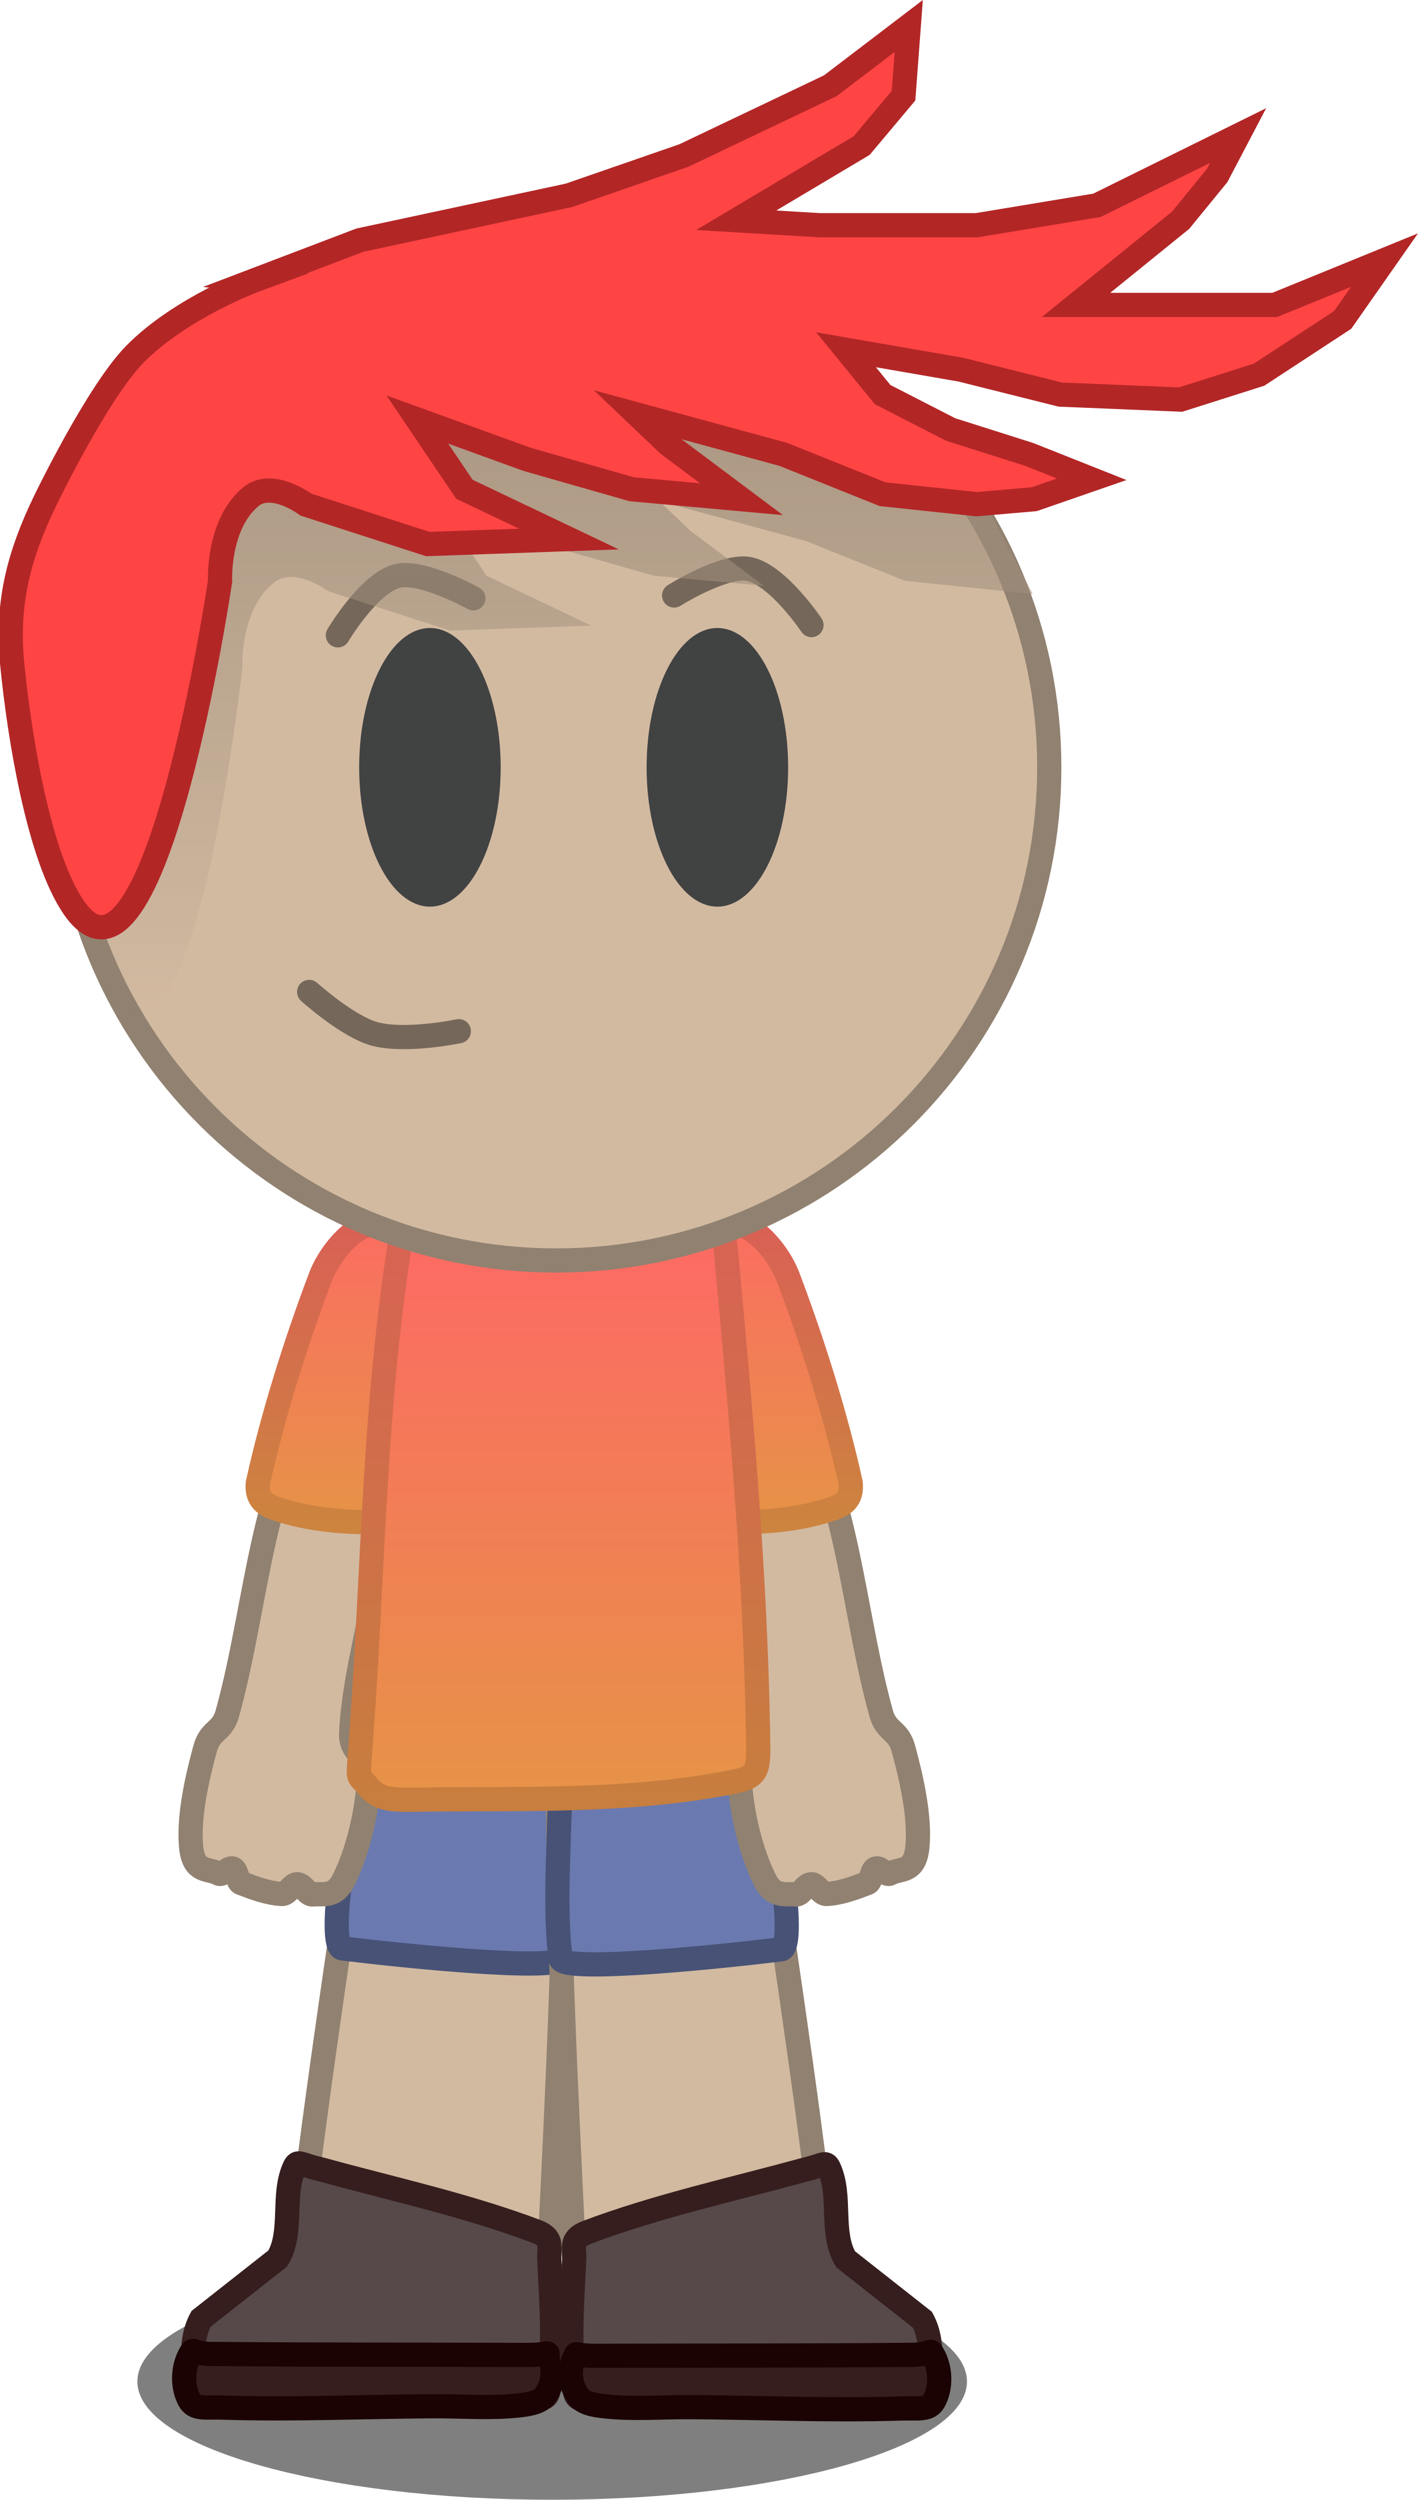 <svg version="1.1" xmlns="http://www.w3.org/2000/svg" xmlns:xlink="http://www.w3.org/1999/xlink" width="81.958" height="144.462" viewBox="0,0,81.958,144.462"><defs><linearGradient x1="227.989" y1="171.884" x2="227.989" y2="189.142" gradientUnits="userSpaceOnUse" id="color-1"><stop offset="0" stop-color="#fb6d61"/><stop offset="1" stop-color="#e69347"/></linearGradient><linearGradient x1="227.989" y1="171.884" x2="227.989" y2="189.142" gradientUnits="userSpaceOnUse" id="color-2"><stop offset="0" stop-color="#d96055"/><stop offset="1" stop-color="#cd843f"/></linearGradient><linearGradient x1="252.126" y1="171.884" x2="252.126" y2="189.142" gradientUnits="userSpaceOnUse" id="color-3"><stop offset="0" stop-color="#fb6d61"/><stop offset="1" stop-color="#e69347"/></linearGradient><linearGradient x1="252.126" y1="171.884" x2="252.126" y2="189.142" gradientUnits="userSpaceOnUse" id="color-4"><stop offset="0" stop-color="#d96055"/><stop offset="1" stop-color="#cd843f"/></linearGradient><linearGradient x1="240.305" y1="169.609" x2="240.305" y2="205.175" gradientUnits="userSpaceOnUse" id="color-5"><stop offset="0" stop-color="#ff6666"/><stop offset="1" stop-color="#e69347"/></linearGradient><linearGradient x1="240.305" y1="169.609" x2="240.305" y2="205.175" gradientUnits="userSpaceOnUse" id="color-6"><stop offset="0" stop-color="#d96055"/><stop offset="1" stop-color="#c77e3e"/></linearGradient><linearGradient x1="238.82" y1="115.153" x2="238.82" y2="159.754" gradientUnits="userSpaceOnUse" id="color-7"><stop offset="0" stop-color="#a08e7b"/><stop offset="1" stop-color="#a08e7b" stop-opacity="0"/></linearGradient><linearGradient x1="238.82" y1="115.153" x2="238.82" y2="159.754" gradientUnits="userSpaceOnUse" id="color-8"><stop offset="0" stop-color="#000000"/><stop offset="1" stop-color="#000000" stop-opacity="0"/></linearGradient></defs><g transform="translate(-208.021,-101.167)"><g data-paper-data="{&quot;isPaintingLayer&quot;:true}" fill-rule="nonzero" stroke-linejoin="miter" stroke-miterlimit="10" stroke-dasharray="" stroke-dashoffset="0" style="mix-blend-mode: normal"><path d="M263.911,238.796c0,3.774 -10.734,6.833 -23.975,6.833c-13.241,0 -23.975,-3.059 -23.975,-6.833c0,-3.774 10.734,-6.833 23.975,-6.833c13.241,0 23.975,3.059 23.975,6.833z" fill-opacity="0.5" fill="#000000" stroke="#000000" stroke-width="0" stroke-linecap="butt"/><g data-paper-data="{&quot;index&quot;:null}" stroke-width="1.4" stroke-linecap="round"><path d="M232.195,200.921c1.983,-0.372 4.004,-0.144 5.881,0.344c0.799,0.207 1.4,0.832 2.076,1.61c0.39,0.481 0.573,-0.578 0.556,1.986c-0.067,10.257 -0.643,20.565 -1.138,30.831c-0.124,2.566 0.033,1.775 -0.376,2.313c-0.499,0.647 -0.889,0.748 -1.92,0.683c-4.122,-0.26 -8.096,-0.216 -11.927,-1.462c-0.979,-0.317 -0.693,-0.229 -0.446,-2.597c0.966,-9.472 2.434,-18.898 3.791,-28.303c0.34,-2.353 0.611,-2.497 1.253,-3.474c0.615,-0.931 1.404,-1.75 2.249,-1.93z" data-paper-data="{&quot;origPos&quot;:null,&quot;origRot&quot;:0}" fill="#d2baa1" stroke="#918170"/><path d="M224.075,231.685c0.922,-1.542 0.214,-3.649 0.967,-5.277c0.194,-0.418 0.321,-0.154 1.41,0.097c4.188,1.152 8.497,2.082 12.578,3.621c1.02,0.384 0.698,0.964 0.737,1.596c0.133,2.628 0.319,5.146 -0.06,7.691c-0.155,0.602 -0.873,0.284 -1.281,0.334c-1.602,0.125 -3.206,0.071 -4.805,0.092c-4.095,0.051 -8.061,0.204 -12.078,0.078c-1.01,-0.029 -1.713,0.163 -1.936,-0.445c-0.495,-1.349 -0.642,-3.047 0.033,-4.296z" data-paper-data="{&quot;origPos&quot;:null}" fill="#574949" stroke="#361e1e"/><path d="M220.525,237.205c5.963,0.052 11.937,0.033 17.939,0.054c1.5,0.006 1.078,-0.272 1.277,0.096c0.341,0.632 0.278,1.532 -0.149,2.147c-0.257,0.494 -0.981,0.609 -1.592,0.675c-1.66,0.182 -3.318,0.035 -5.025,0.047c-4.022,0.028 -8.061,0.204 -12.078,0.078c-1.01,-0.029 -1.629,0.127 -1.936,-0.445c-0.426,-0.796 -0.379,-1.89 0.065,-2.663c0.232,-0.401 -0.012,0.039 1.498,0.012z" fill="#361e1e" stroke="#1b0303"/><path d="M235.607,200.379c0.916,0.02 1.901,0.82 2.771,0.905c0.692,0.068 1.134,0.993 1.72,1.248c0.338,0.157 0.497,-0.189 0.482,0.649c-0.058,3.355 0.404,7.768 -0.025,11.126c-0.107,0.839 -9.422,-0.133 -12.743,-0.54c-0.849,-0.104 0.081,-7.03 1.257,-10.107c0.295,-0.77 1.143,-1.778 1.701,-2.098c0.533,-0.305 0.786,-0.523 1.518,-0.582c0,0 2.521,-0.618 3.32,-0.601z" data-paper-data="{&quot;origPos&quot;:null,&quot;origRot&quot;:0}" fill="#6a7ab0" stroke="#475276"/></g><g data-paper-data="{&quot;origPos&quot;:null,&quot;origRot&quot;:0,&quot;index&quot;:null}" stroke-width="1.4" stroke-linecap="round"><path d="M229.6,186.322c0.37,0.932 0.586,2.584 0.454,4.14c-0.316,3.707 -1.533,7.106 -1.736,10.81c-0.076,1.407 1.096,1.162 1.03,2.595c-0.102,2.17 -0.725,4.461 -1.423,5.857c-0.518,1.142 -1.227,0.86 -1.826,0.924c-0.325,0.036 -0.523,-0.572 -0.902,-0.593c-0.279,-0.014 -0.558,0.57 -0.859,0.566c-0.816,-0.035 -1.628,-0.342 -2.396,-0.637c-0.194,-0.074 -0.238,-0.757 -0.462,-0.835c-0.264,-0.098 -0.586,0.432 -0.836,0.289c-0.552,-0.313 -1.413,-0.008 -1.57,-1.485c-0.186,-1.746 0.341,-4.037 0.795,-5.71c0.3,-1.136 0.982,-0.953 1.289,-2.044c0.96,-3.425 1.489,-7.519 2.374,-11.075c0.342,-1.371 0.766,-2.87 1.341,-3.513c0.851,-1.078 1.809,-1.513 2.702,-1.369c0.754,0.125 1.493,0.766 2.024,2.08z" data-paper-data="{&quot;origPos&quot;:null}" fill="#d2baa1" stroke="#918170"/><path d="M226.535,174.99c0.455,-1.206 1.395,-2.295 2.13,-2.75c0.942,-0.583 1.744,-0.337 2.486,-0.062c0.669,0.259 1.341,0.712 1.674,1.633c0.296,0.813 0.289,2.054 0.128,3.306c-0.46,3.591 -1.347,7.405 -2.227,11.144c-0.104,0.94 0.265,0.863 -0.301,0.874c-2.266,0.043 -4.499,-0.102 -6.497,-0.803c-0.508,-0.181 -1.102,-0.468 -1.004,-1.459c0.853,-3.87 2.156,-8.025 3.611,-11.884z" data-paper-data="{&quot;origPos&quot;:null}" fill="url(#color-1)" stroke="url(#color-2)"/></g><g stroke-width="1.4" stroke-linecap="round"><path d="M248.78,200.974c0.845,0.18 1.634,0.999 2.249,1.93c0.643,0.976 0.914,1.12 1.253,3.474c1.357,9.405 2.825,18.831 3.791,28.303c0.247,2.368 0.533,2.28 -0.446,2.597c-3.831,1.246 -7.805,1.203 -11.927,1.462c-1.031,0.065 -1.421,-0.037 -1.92,-0.683c-0.409,-0.538 -0.252,0.254 -0.376,-2.313c-0.495,-10.266 -1.071,-20.574 -1.138,-30.831c-0.017,-2.564 0.166,-1.504 0.556,-1.986c0.676,-0.778 1.278,-1.403 2.076,-1.61c1.877,-0.487 3.898,-0.715 5.881,-0.344z" data-paper-data="{&quot;origPos&quot;:null,&quot;origRot&quot;:0}" fill="#d2baa1" stroke="#918170"/><path d="M261.335,235.226c0.675,1.249 0.528,2.948 0.033,4.296c-0.223,0.608 -0.926,0.415 -1.936,0.445c-4.016,0.127 -7.982,-0.026 -12.078,-0.078c-1.599,-0.02 -3.203,0.034 -4.805,-0.092c-0.408,-0.05 -1.125,0.268 -1.281,-0.334c-0.379,-2.545 -0.193,-5.063 -0.06,-7.691c0.039,-0.632 -0.284,-1.211 0.737,-1.596c4.081,-1.539 8.39,-2.469 12.578,-3.621c1.089,-0.251 1.216,-0.515 1.41,-0.097c0.752,1.629 0.045,3.735 0.967,5.277z" data-paper-data="{&quot;origPos&quot;:null}" fill="#574949" stroke="#361e1e"/><path d="M260.449,237.258c1.51,0.027 1.266,-0.413 1.498,-0.012c0.444,0.773 0.491,1.868 0.065,2.663c-0.307,0.571 -0.926,0.415 -1.936,0.445c-4.016,0.127 -8.056,-0.05 -12.078,-0.078c-1.707,-0.012 -3.366,0.135 -5.025,-0.047c-0.611,-0.066 -1.335,-0.181 -1.592,-0.675c-0.427,-0.615 -0.491,-1.516 -0.149,-2.147c0.199,-0.368 -0.223,-0.09 1.277,-0.096c6.001,-0.021 11.976,-0.001 17.939,-0.054z" fill="#361e1e" stroke="#1b0303"/><path d="M248.688,201.032c0.732,0.059 0.985,0.278 1.518,0.582c0.557,0.319 1.406,1.328 1.701,2.098c1.176,3.076 2.106,10.003 1.257,10.107c-3.321,0.408 -12.636,1.379 -12.743,0.54c-0.429,-3.358 0.033,-7.771 -0.025,-11.126c-0.015,-0.839 0.144,-0.492 0.482,-0.649c0.586,-0.254 1.027,-1.18 1.72,-1.248c0.869,-0.085 1.854,-0.885 2.771,-0.905c0.799,-0.017 3.32,0.601 3.32,0.601z" data-paper-data="{&quot;origPos&quot;:null,&quot;origRot&quot;:0}" fill="#6a7ab0" stroke="#475276"/></g><g data-paper-data="{&quot;origPos&quot;:null,&quot;origRot&quot;:0,&quot;index&quot;:null}" stroke-width="1.4" stroke-linecap="round"><path d="M250.514,186.322c0.532,-1.314 1.27,-1.955 2.024,-2.08c0.893,-0.144 1.851,0.291 2.702,1.369c0.574,0.643 0.999,2.143 1.341,3.513c0.885,3.556 1.414,7.651 2.374,11.075c0.307,1.091 0.989,0.908 1.289,2.044c0.455,1.673 0.981,3.963 0.795,5.71c-0.157,1.476 -1.018,1.171 -1.57,1.485c-0.249,0.143 -0.572,-0.388 -0.836,-0.289c-0.224,0.078 -0.268,0.761 -0.462,0.835c-0.768,0.295 -1.58,0.602 -2.396,0.637c-0.3,0.004 -0.579,-0.58 -0.859,-0.566c-0.379,0.021 -0.578,0.629 -0.902,0.593c-0.599,-0.064 -1.308,0.218 -1.826,-0.924c-0.698,-1.395 -1.321,-3.686 -1.423,-5.857c-0.066,-1.433 1.106,-1.188 1.03,-2.595c-0.203,-3.703 -1.421,-7.103 -1.736,-10.81c-0.132,-1.557 0.084,-3.209 0.454,-4.14z" data-paper-data="{&quot;origPos&quot;:null}" fill="#d2baa1" stroke="#918170"/><path d="M253.579,174.99c1.455,3.858 2.758,8.014 3.611,11.884c0.097,0.991 -0.496,1.277 -1.004,1.459c-1.999,0.7 -4.231,0.845 -6.497,0.803c-0.567,-0.011 -0.197,0.066 -0.301,-0.874c-0.88,-3.739 -1.766,-7.552 -2.227,-11.144c-0.161,-1.252 -0.167,-2.493 0.128,-3.306c0.333,-0.921 1.005,-1.375 1.674,-1.633c0.742,-0.275 1.544,-0.52 2.486,0.062c0.735,0.455 1.676,1.543 2.13,2.75z" data-paper-data="{&quot;origPos&quot;:null}" fill="url(#color-3)" stroke="url(#color-4)"/></g><path d="M246.944,169.743c1.056,0.028 1.406,-0.111 1.917,0.486c0.771,0.923 0.878,1.155 1.14,3.467c0.832,9.064 1.659,18.136 1.827,27.358c0.042,2.305 0.152,2.767 -1.372,3.074c-6.098,1.225 -12.315,0.955 -18.634,1.045c-1.58,0.023 -2,-0.135 -2.637,-0.889c-0.522,-0.627 -0.481,-0.047 -0.295,-2.606c0.745,-10.234 0.726,-19.494 2.392,-29.571c0.414,-2.517 1.695,-2.152 2.713,-2.242c4.328,-0.393 8.686,-0.247 12.949,-0.122z" data-paper-data="{&quot;origPos&quot;:null,&quot;index&quot;:null,&quot;origRot&quot;:0}" fill="url(#color-5)" stroke="url(#color-6)" stroke-width="1.4" stroke-linecap="round"/><g><g><path d="M211.667,145.511c0,-15.74 12.76,-28.5 28.5,-28.5c15.74,0 28.5,12.76 28.5,28.5c0,15.74 -12.76,28.5 -28.5,28.5c-15.74,0 -28.5,-12.76 -28.5,-28.5z" data-paper-data="{&quot;origPos&quot;:null,&quot;index&quot;:null}" fill="#d2baa1" stroke="#918170" stroke-width="1.4" stroke-linecap="butt"/><path d="M253.574,145.511c0,4.447 -1.831,8.051 -4.09,8.051c-2.259,0 -4.09,-3.605 -4.09,-8.051c0,-4.447 1.831,-8.051 4.09,-8.051c2.259,0 4.09,3.605 4.09,8.051z" data-paper-data="{&quot;origPos&quot;:null,&quot;index&quot;:null}" fill="#414242" stroke="none" stroke-width="1.4" stroke-linecap="butt"/><path d="M246.985,135.579c0,0 2.914,-1.833 4.354,-1.522c1.658,0.358 3.583,3.234 3.583,3.234" data-paper-data="{&quot;index&quot;:null}" fill="none" stroke="#75685a" stroke-width="1.4" stroke-linecap="round"/><path d="M227.549,137.884c0,0 1.766,-2.977 3.402,-3.424c1.421,-0.388 4.43,1.283 4.43,1.283" data-paper-data="{&quot;index&quot;:null}" fill="none" stroke="#75685a" stroke-width="1.4" stroke-linecap="round"/><path d="M236.96,145.511c0,4.447 -1.831,8.051 -4.09,8.051c-2.259,0 -4.09,-3.605 -4.09,-8.051c0,-4.447 1.831,-8.051 4.09,-8.051c2.259,0 4.09,3.605 4.09,8.051z" data-paper-data="{&quot;origPos&quot;:null,&quot;index&quot;:null}" fill="#414242" stroke="none" stroke-width="1.4" stroke-linecap="butt"/><path d="M224.059,122.35l6.044,-2.303l12.087,-2.591l5.866,-0.349c0,0 3.368,0.344 4.864,1.17c2.041,1.127 6.263,4.976 6.263,4.976l2.897,3.959l2.951,3.188l2.683,5.1l-7.393,-0.771l-5.741,-2.303l-8.461,-2.303l1.813,1.727l4.231,3.167l-6.346,-0.576l-6.044,-1.727l-6.346,-2.303l2.72,4.03l6.044,2.879l-8.159,0.288l-7.044,-2.279c0,0 -1.959,-1.476 -3.191,-0.449c-1.93,1.607 -1.77,4.867 -1.77,4.867c0,0 -2.797,25.596 -7.464,18.887c-2.016,-2.899 -4.132,-9.808 -4.553,-14.128c-0.339,-3.477 0.39,-6.28 1.918,-9.422c0,0 3.011,-6.245 5.176,-8.445c2.658,-2.701 6.957,-4.288 6.957,-4.288z" data-paper-data="{&quot;index&quot;:null}" fill="url(#color-7)" stroke="url(#color-8)" stroke-width="0" stroke-linecap="round"/><path d="M222.772,117.35l6.044,-2.303l12.087,-2.591l6.648,-2.303l8.461,-4.03l4.533,-3.455l-0.302,4.03l-2.417,2.879l-7.252,4.318l4.835,0.288h9.065l6.95,-1.152l8.159,-4.03l-1.209,2.303l-2.115,2.591l-6.044,4.894h5.137h6.346l6.346,-2.591l-2.417,3.455l-4.835,3.167l-4.533,1.439l-6.95,-0.288l-5.741,-1.439l-6.648,-1.152l2.115,2.591l3.928,2.015l4.533,1.439l3.626,1.439l-3.324,1.152l-3.324,0.288l-5.439,-0.576l-5.741,-2.303l-8.461,-2.303l1.813,1.727l4.231,3.167l-6.346,-0.576l-6.044,-1.727l-6.346,-2.303l2.72,4.03l6.044,2.879l-8.159,0.288l-7.044,-2.279c0,0 -1.959,-1.476 -3.191,-0.449c-1.93,1.607 -1.77,4.867 -1.77,4.867c0,0 -3.775,25.596 -8.441,18.887c-2.016,-2.899 -3.155,-9.808 -3.576,-14.128c-0.339,-3.477 0.39,-6.28 1.918,-9.422c0,0 3.011,-6.245 5.176,-8.445c2.658,-2.701 6.957,-4.288 6.957,-4.288z" data-paper-data="{&quot;index&quot;:null}" fill="#ff4444" stroke="#b32626" stroke-width="1.4" stroke-linecap="round"/></g><path d="M234.54,160.761c0,0 -3.03,0.639 -4.846,0.162c-1.56,-0.409 -3.804,-2.432 -3.804,-2.432" data-paper-data="{&quot;index&quot;:null}" fill="none" stroke="#75685a" stroke-width="1.4" stroke-linecap="round"/></g></g></g></svg>